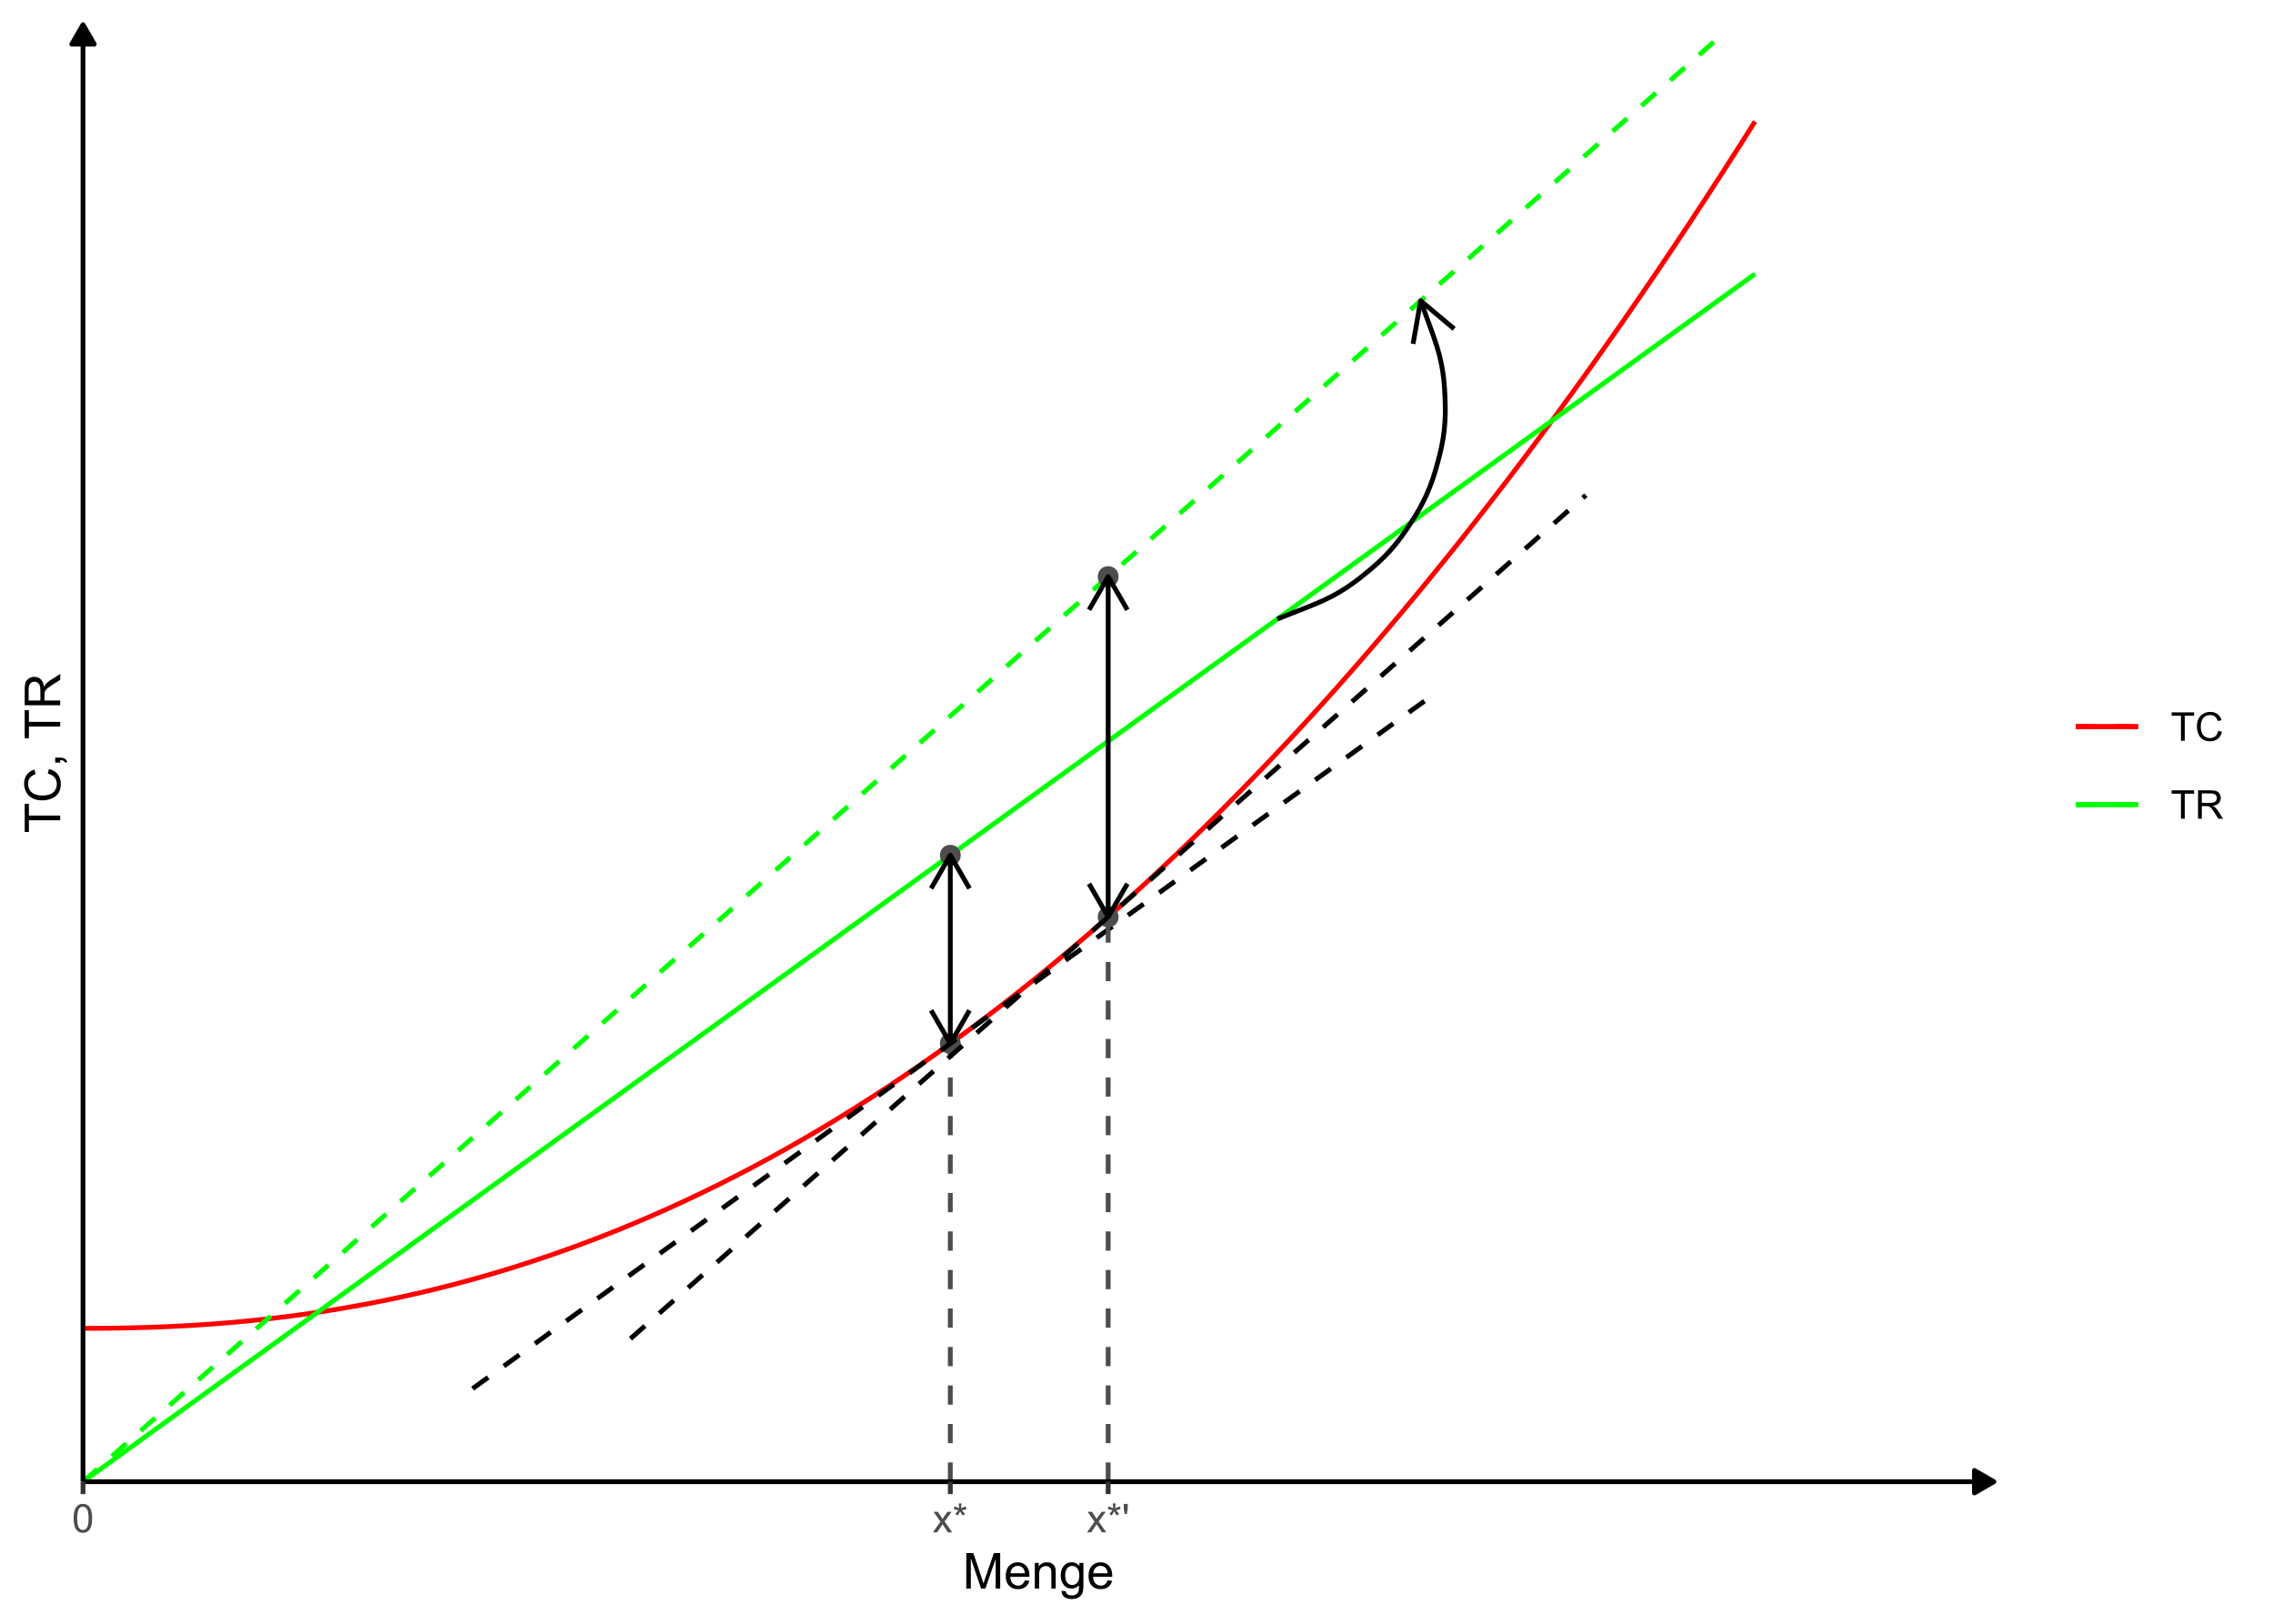 <?xml version="1.0" encoding="UTF-8"?>
<svg xmlns="http://www.w3.org/2000/svg" xmlns:xlink="http://www.w3.org/1999/xlink" width="504pt" height="360pt" viewBox="0 0 504 360" version="1.1">
<defs>
<g>
<symbol overflow="visible" id="glyph0-0">
<path style="stroke:none;" d="M 1.102 0 L 1.102 -5.5 L 5.5 -5.5 L 5.5 0 Z M 1.238 -0.137 L 5.363 -0.137 L 5.363 -5.363 L 1.238 -5.363 Z M 1.238 -0.137 "/>
</symbol>
<symbol overflow="visible" id="glyph0-1">
<path style="stroke:none;" d="M 0.367 -3.105 C 0.363 -3.848 0.438 -4.445 0.594 -4.902 C 0.742 -5.355 0.973 -5.707 1.277 -5.953 C 1.578 -6.199 1.957 -6.32 2.418 -6.324 C 2.754 -6.32 3.051 -6.254 3.309 -6.121 C 3.562 -5.984 3.773 -5.789 3.938 -5.531 C 4.102 -5.273 4.23 -4.961 4.328 -4.594 C 4.422 -4.227 4.469 -3.73 4.473 -3.105 C 4.469 -2.367 4.395 -1.77 4.242 -1.316 C 4.09 -0.859 3.863 -0.508 3.562 -0.262 C 3.258 -0.016 2.875 0.105 2.418 0.109 C 1.809 0.105 1.332 -0.109 0.988 -0.547 C 0.57 -1.066 0.363 -1.922 0.367 -3.105 Z M 1.16 -3.105 C 1.16 -2.07 1.281 -1.379 1.523 -1.039 C 1.766 -0.695 2.062 -0.527 2.418 -0.527 C 2.773 -0.527 3.074 -0.699 3.316 -1.043 C 3.559 -1.387 3.68 -2.074 3.68 -3.105 C 3.68 -4.145 3.559 -4.832 3.316 -5.172 C 3.074 -5.512 2.77 -5.684 2.41 -5.684 C 2.051 -5.684 1.77 -5.531 1.559 -5.234 C 1.293 -4.844 1.16 -4.137 1.16 -3.105 Z M 1.16 -3.105 "/>
</symbol>
<symbol overflow="visible" id="glyph0-2">
<path style="stroke:none;" d="M 0.062 0 L 1.73 -2.371 L 0.188 -4.562 L 1.156 -4.562 L 1.855 -3.492 C 1.984 -3.289 2.09 -3.117 2.176 -2.98 C 2.297 -3.168 2.414 -3.336 2.523 -3.484 L 3.293 -4.562 L 4.215 -4.562 L 2.637 -2.414 L 4.336 0 L 3.387 0 L 2.449 -1.418 L 2.199 -1.801 L 1 0 Z M 0.062 0 "/>
</symbol>
<symbol overflow="visible" id="glyph0-3">
<path style="stroke:none;" d="M 0.273 -5.145 L 0.473 -5.754 C 0.926 -5.59 1.258 -5.449 1.465 -5.336 C 1.41 -5.852 1.379 -6.207 1.379 -6.406 L 2.004 -6.406 C 1.992 -6.117 1.957 -5.762 1.902 -5.34 C 2.195 -5.488 2.535 -5.629 2.918 -5.754 L 3.117 -5.145 C 2.75 -5.02 2.391 -4.938 2.047 -4.902 C 2.219 -4.75 2.465 -4.48 2.785 -4.09 L 2.27 -3.727 C 2.098 -3.953 1.902 -4.258 1.68 -4.648 C 1.465 -4.242 1.277 -3.938 1.121 -3.727 L 0.613 -4.09 C 0.945 -4.496 1.184 -4.766 1.328 -4.902 C 0.957 -4.973 0.605 -5.055 0.273 -5.145 Z M 0.273 -5.145 "/>
</symbol>
<symbol overflow="visible" id="glyph0-4">
<path style="stroke:none;" d="M 0.586 -4.07 L 0.387 -5.246 L 0.387 -6.301 L 1.266 -6.301 L 1.266 -5.246 L 1.062 -4.07 Z M 0.586 -4.07 "/>
</symbol>
<symbol overflow="visible" id="glyph0-5">
<path style="stroke:none;" d="M 2.281 0 L 2.281 -5.555 L 0.207 -5.555 L 0.207 -6.301 L 5.199 -6.301 L 5.199 -5.555 L 3.117 -5.555 L 3.117 0 Z M 2.281 0 "/>
</symbol>
<symbol overflow="visible" id="glyph0-6">
<path style="stroke:none;" d="M 5.172 -2.207 L 6.008 -2 C 5.828 -1.312 5.516 -0.789 5.062 -0.43 C 4.609 -0.07 4.055 0.105 3.398 0.109 C 2.719 0.105 2.164 -0.031 1.742 -0.305 C 1.312 -0.582 0.988 -0.98 0.77 -1.508 C 0.543 -2.027 0.434 -2.59 0.438 -3.195 C 0.434 -3.848 0.559 -4.422 0.812 -4.91 C 1.062 -5.398 1.418 -5.77 1.883 -6.023 C 2.344 -6.277 2.855 -6.402 3.41 -6.406 C 4.039 -6.402 4.566 -6.242 5 -5.926 C 5.426 -5.602 5.727 -5.152 5.898 -4.57 L 5.078 -4.379 C 4.93 -4.832 4.719 -5.168 4.441 -5.379 C 4.164 -5.59 3.812 -5.695 3.395 -5.695 C 2.906 -5.695 2.504 -5.578 2.18 -5.344 C 1.852 -5.109 1.621 -4.797 1.492 -4.41 C 1.359 -4.016 1.293 -3.613 1.297 -3.203 C 1.293 -2.664 1.371 -2.195 1.531 -1.797 C 1.684 -1.395 1.926 -1.098 2.258 -0.902 C 2.586 -0.703 2.945 -0.602 3.332 -0.605 C 3.797 -0.602 4.191 -0.738 4.516 -1.008 C 4.836 -1.277 5.055 -1.676 5.172 -2.207 Z M 5.172 -2.207 "/>
</symbol>
<symbol overflow="visible" id="glyph0-7">
<path style="stroke:none;" d="M 0.691 0 L 0.691 -6.301 L 3.484 -6.301 C 4.043 -6.297 4.469 -6.242 4.766 -6.129 C 5.055 -6.016 5.289 -5.816 5.465 -5.531 C 5.637 -5.242 5.723 -4.926 5.727 -4.582 C 5.723 -4.133 5.578 -3.754 5.293 -3.449 C 5 -3.141 4.555 -2.945 3.953 -2.867 C 4.172 -2.758 4.34 -2.652 4.457 -2.551 C 4.695 -2.324 4.926 -2.047 5.148 -1.715 L 6.242 0 L 5.195 0 L 4.359 -1.312 C 4.117 -1.688 3.914 -1.977 3.758 -2.18 C 3.598 -2.379 3.457 -2.516 3.336 -2.598 C 3.207 -2.676 3.082 -2.734 2.957 -2.766 C 2.859 -2.785 2.703 -2.793 2.492 -2.797 L 1.527 -2.797 L 1.527 0 Z M 1.527 -3.52 L 3.316 -3.52 C 3.699 -3.516 3.996 -3.555 4.211 -3.637 C 4.422 -3.711 4.586 -3.836 4.699 -4.012 C 4.809 -4.184 4.863 -4.375 4.867 -4.582 C 4.863 -4.879 4.754 -5.121 4.543 -5.312 C 4.324 -5.504 3.984 -5.602 3.52 -5.602 L 1.527 -5.602 Z M 1.527 -3.52 "/>
</symbol>
<symbol overflow="visible" id="glyph1-0">
<path style="stroke:none;" d="M 1.375 0 L 1.375 -6.875 L 6.875 -6.875 L 6.875 0 Z M 1.547 -0.172 L 6.703 -0.172 L 6.703 -6.703 L 1.547 -6.703 Z M 1.547 -0.172 "/>
</symbol>
<symbol overflow="visible" id="glyph1-1">
<path style="stroke:none;" d="M 0.816 0 L 0.816 -7.875 L 2.383 -7.875 L 4.25 -2.297 C 4.418 -1.777 4.543 -1.387 4.625 -1.133 C 4.711 -1.414 4.852 -1.836 5.043 -2.395 L 6.93 -7.875 L 8.332 -7.875 L 8.332 0 L 7.328 0 L 7.328 -6.59 L 5.039 0 L 4.098 0 L 1.82 -6.703 L 1.82 0 Z M 0.816 0 "/>
</symbol>
<symbol overflow="visible" id="glyph1-2">
<path style="stroke:none;" d="M 4.629 -1.836 L 5.629 -1.715 C 5.469 -1.125 5.176 -0.672 4.75 -0.352 C 4.324 -0.031 3.781 0.129 3.121 0.129 C 2.281 0.129 1.617 -0.125 1.133 -0.641 C 0.641 -1.152 0.398 -1.875 0.402 -2.805 C 0.398 -3.762 0.645 -4.504 1.145 -5.035 C 1.637 -5.562 2.277 -5.828 3.066 -5.832 C 3.824 -5.828 4.449 -5.57 4.934 -5.051 C 5.418 -4.531 5.66 -3.801 5.66 -2.863 C 5.66 -2.805 5.656 -2.719 5.656 -2.605 L 1.402 -2.605 C 1.434 -1.977 1.613 -1.496 1.934 -1.164 C 2.25 -0.828 2.645 -0.66 3.125 -0.664 C 3.477 -0.66 3.781 -0.754 4.031 -0.945 C 4.281 -1.129 4.48 -1.426 4.629 -1.836 Z M 1.457 -3.398 L 4.641 -3.398 C 4.598 -3.879 4.473 -4.238 4.273 -4.48 C 3.961 -4.852 3.562 -5.039 3.078 -5.039 C 2.629 -5.039 2.258 -4.891 1.957 -4.594 C 1.652 -4.297 1.484 -3.898 1.457 -3.398 Z M 1.457 -3.398 "/>
</symbol>
<symbol overflow="visible" id="glyph1-3">
<path style="stroke:none;" d="M 0.727 0 L 0.727 -5.703 L 1.594 -5.703 L 1.594 -4.895 C 2.012 -5.516 2.617 -5.828 3.41 -5.832 C 3.754 -5.828 4.066 -5.766 4.355 -5.645 C 4.641 -5.52 4.859 -5.359 5.004 -5.16 C 5.145 -4.957 5.242 -4.719 5.305 -4.445 C 5.336 -4.266 5.355 -3.953 5.359 -3.508 L 5.359 0 L 4.395 0 L 4.395 -3.469 C 4.395 -3.863 4.355 -4.156 4.281 -4.352 C 4.203 -4.543 4.07 -4.699 3.879 -4.82 C 3.688 -4.934 3.461 -4.992 3.207 -4.996 C 2.793 -4.992 2.438 -4.859 2.141 -4.602 C 1.836 -4.336 1.688 -3.844 1.691 -3.117 L 1.691 0 Z M 0.727 0 "/>
</symbol>
<symbol overflow="visible" id="glyph1-4">
<path style="stroke:none;" d="M 0.547 0.473 L 1.488 0.613 C 1.527 0.898 1.637 1.109 1.816 1.246 C 2.055 1.422 2.379 1.512 2.797 1.516 C 3.242 1.512 3.59 1.422 3.832 1.246 C 4.074 1.062 4.238 0.812 4.328 0.492 C 4.379 0.297 4.402 -0.113 4.398 -0.746 C 3.973 -0.246 3.445 0 2.82 0 C 2.031 0 1.426 -0.281 1 -0.848 C 0.566 -1.41 0.352 -2.09 0.355 -2.883 C 0.352 -3.426 0.449 -3.926 0.648 -4.391 C 0.844 -4.848 1.129 -5.203 1.504 -5.457 C 1.875 -5.703 2.316 -5.828 2.824 -5.832 C 3.496 -5.828 4.051 -5.559 4.492 -5.016 L 4.492 -5.703 L 5.383 -5.703 L 5.383 -0.773 C 5.379 0.113 5.289 0.742 5.109 1.113 C 4.93 1.484 4.641 1.777 4.25 1.992 C 3.855 2.207 3.375 2.312 2.805 2.316 C 2.121 2.312 1.57 2.16 1.152 1.855 C 0.734 1.547 0.531 1.086 0.547 0.473 Z M 1.348 -2.953 C 1.348 -2.203 1.496 -1.656 1.793 -1.316 C 2.09 -0.969 2.461 -0.797 2.91 -0.801 C 3.352 -0.797 3.723 -0.969 4.027 -1.312 C 4.324 -1.656 4.477 -2.191 4.48 -2.922 C 4.477 -3.617 4.32 -4.145 4.016 -4.5 C 3.703 -4.852 3.332 -5.027 2.895 -5.031 C 2.465 -5.027 2.098 -4.852 1.797 -4.508 C 1.496 -4.156 1.348 -3.641 1.348 -2.953 Z M 1.348 -2.953 "/>
</symbol>
<symbol overflow="visible" id="glyph2-0">
<path style="stroke:none;" d="M 0 -1.375 L -6.875 -1.375 L -6.875 -6.875 L 0 -6.875 Z M -0.172 -1.547 L -0.172 -6.703 L -6.703 -6.703 L -6.703 -1.547 Z M -0.172 -1.547 "/>
</symbol>
<symbol overflow="visible" id="glyph2-1">
<path style="stroke:none;" d="M 0 -2.852 L -6.945 -2.852 L -6.945 -0.258 L -7.875 -0.258 L -7.875 -6.5 L -6.945 -6.5 L -6.945 -3.895 L 0 -3.895 Z M 0 -2.852 "/>
</symbol>
<symbol overflow="visible" id="glyph2-2">
<path style="stroke:none;" d="M -2.762 -6.469 L -2.496 -7.508 C -1.641 -7.285 -0.988 -6.895 -0.539 -6.328 C -0.094 -5.758 0.129 -5.062 0.133 -4.25 C 0.129 -3.398 -0.039 -2.707 -0.383 -2.176 C -0.727 -1.641 -1.227 -1.238 -1.883 -0.961 C -2.535 -0.684 -3.242 -0.543 -3.996 -0.547 C -4.816 -0.543 -5.531 -0.699 -6.141 -1.016 C -6.75 -1.328 -7.211 -1.777 -7.531 -2.355 C -7.844 -2.934 -8.004 -3.57 -8.008 -4.266 C -8.004 -5.051 -7.805 -5.711 -7.406 -6.25 C -7.004 -6.785 -6.438 -7.16 -5.715 -7.375 L -5.473 -6.348 C -6.043 -6.16 -6.457 -5.895 -6.723 -5.551 C -6.98 -5.199 -7.113 -4.766 -7.117 -4.242 C -7.113 -3.637 -6.969 -3.129 -6.68 -2.727 C -6.391 -2.316 -6 -2.031 -5.512 -1.867 C -5.023 -1.699 -4.52 -1.617 -4 -1.621 C -3.328 -1.617 -2.742 -1.715 -2.246 -1.914 C -1.746 -2.105 -1.375 -2.41 -1.129 -2.824 C -0.879 -3.234 -0.754 -3.68 -0.758 -4.164 C -0.754 -4.746 -0.922 -5.238 -1.262 -5.645 C -1.594 -6.043 -2.094 -6.32 -2.762 -6.469 Z M -2.762 -6.469 "/>
</symbol>
<symbol overflow="visible" id="glyph2-3">
<path style="stroke:none;" d="M 0 -0.977 L -1.102 -0.977 L -1.102 -2.078 L 0 -2.078 C 0.402 -2.074 0.727 -2.004 0.977 -1.863 C 1.223 -1.719 1.418 -1.488 1.559 -1.18 L 1.145 -0.914 C 1.051 -1.117 0.918 -1.266 0.746 -1.363 C 0.57 -1.457 0.324 -1.512 0 -1.523 Z M 0 -0.977 "/>
</symbol>
<symbol overflow="visible" id="glyph2-4">
<path style="stroke:none;" d=""/>
</symbol>
<symbol overflow="visible" id="glyph2-5">
<path style="stroke:none;" d="M 0 -0.863 L -7.875 -0.863 L -7.875 -4.355 C -7.875 -5.055 -7.801 -5.59 -7.66 -5.957 C -7.516 -6.32 -7.266 -6.613 -6.91 -6.832 C -6.551 -7.051 -6.156 -7.16 -5.727 -7.16 C -5.164 -7.16 -4.695 -6.977 -4.312 -6.617 C -3.93 -6.25 -3.684 -5.691 -3.582 -4.941 C -3.445 -5.215 -3.316 -5.426 -3.191 -5.57 C -2.906 -5.871 -2.559 -6.16 -2.145 -6.434 L 0 -7.805 L 0 -6.492 L -1.637 -5.453 C -2.105 -5.145 -2.469 -4.895 -2.723 -4.699 C -2.969 -4.504 -3.145 -4.328 -3.246 -4.172 C -3.348 -4.016 -3.418 -3.855 -3.457 -3.695 C -3.48 -3.574 -3.492 -3.383 -3.496 -3.117 L -3.496 -1.906 L 0 -1.906 Z M -4.398 -1.906 L -4.398 -4.148 C -4.395 -4.621 -4.445 -4.992 -4.547 -5.262 C -4.645 -5.531 -4.801 -5.734 -5.02 -5.875 C -5.234 -6.012 -5.469 -6.082 -5.727 -6.086 C -6.094 -6.082 -6.402 -5.945 -6.645 -5.68 C -6.883 -5.406 -7 -4.98 -7.004 -4.398 L -7.004 -1.906 Z M -4.398 -1.906 "/>
</symbol>
</g>
<clipPath id="clip1">
  <path d="M 18.406 5.48 L 442.109 5.48 L 442.109 328.512 L 18.406 328.512 Z M 18.406 5.48 "/>
</clipPath>
<clipPath id="clip2">
  <path d="M 18.406 26 L 390 26 L 390 296 L 18.406 296 Z M 18.406 26 "/>
</clipPath>
<clipPath id="clip3">
  <path d="M 18.406 60 L 390 60 L 390 328.512 L 18.406 328.512 Z M 18.406 60 "/>
</clipPath>
<clipPath id="clip4">
  <path d="M 18.406 7 L 383 7 L 383 328.512 L 18.406 328.512 Z M 18.406 7 "/>
</clipPath>
<clipPath id="clip5">
  <path d="M 210 230 L 212 230 L 212 328.512 L 210 328.512 Z M 210 230 "/>
</clipPath>
<clipPath id="clip6">
  <path d="M 245 202 L 247 202 L 247 328.512 L 245 328.512 Z M 245 202 "/>
</clipPath>
</defs>
<g id="surface179">
<rect x="0" y="0" width="504" height="360" style="fill:rgb(100%,100%,100%);fill-opacity:1;stroke:none;"/>
<rect x="0" y="0" width="504" height="360" style="fill:rgb(100%,100%,100%);fill-opacity:1;stroke:none;"/>
<path style="fill:none;stroke-width:1.067;stroke-linecap:round;stroke-linejoin:round;stroke:rgb(100%,100%,100%);stroke-opacity:1;stroke-miterlimit:10;" d="M 0 360 L 504 360 L 504 0 L 0 0 Z M 0 360 "/>
<g clip-path="url(#clip1)" clip-rule="nonzero">
<path style=" stroke:none;fill-rule:nonzero;fill:rgb(100%,100%,100%);fill-opacity:1;" d="M 18.406 328.508 L 442.109 328.508 L 442.109 5.477 L 18.406 5.477 Z M 18.406 328.508 "/>
</g>
<g clip-path="url(#clip2)" clip-rule="nonzero">
<path style="fill:none;stroke-width:1.067;stroke-linecap:butt;stroke-linejoin:round;stroke:rgb(100%,0%,0%);stroke-opacity:1;stroke-miterlimit:10;" d="M 18.406 294.508 L 22.117 294.496 L 25.824 294.457 L 29.531 294.387 L 33.238 294.281 L 36.945 294.137 L 40.652 293.957 L 44.359 293.734 L 48.066 293.473 L 51.773 293.168 L 55.48 292.816 L 59.191 292.426 L 62.898 291.984 L 66.605 291.5 L 70.312 290.965 L 74.02 290.387 L 77.727 289.758 L 81.434 289.082 L 85.141 288.355 L 88.848 287.578 L 92.555 286.75 L 96.266 285.871 L 99.973 284.938 L 103.68 283.957 L 107.387 282.922 L 111.094 281.832 L 114.801 280.691 L 118.508 279.492 L 122.215 278.242 L 125.922 276.938 L 129.629 275.578 L 133.34 274.164 L 137.047 272.691 L 140.754 271.164 L 144.461 269.578 L 148.168 267.938 L 151.875 266.238 L 155.582 264.48 L 159.289 262.668 L 162.996 260.793 L 166.703 258.863 L 170.414 256.875 L 174.121 254.824 L 177.828 252.715 L 181.535 250.547 L 185.242 248.32 L 188.949 246.031 L 192.656 243.684 L 196.363 241.273 L 200.07 238.805 L 203.777 236.273 L 207.488 233.68 L 211.195 231.023 L 214.902 228.309 L 218.609 225.527 L 222.316 222.688 L 226.023 219.785 L 229.73 216.816 L 233.438 213.785 L 237.145 210.691 L 240.852 207.535 L 244.559 204.316 L 248.27 201.031 L 251.977 197.68 L 255.684 194.266 L 259.391 190.789 L 263.098 187.246 L 266.805 183.641 L 270.512 179.965 L 274.219 176.227 L 277.926 172.422 L 281.633 168.555 L 285.344 164.617 L 289.051 160.617 L 292.758 156.547 L 296.465 152.414 L 300.172 148.211 L 303.879 143.941 L 307.586 139.609 L 311.293 135.207 L 315 130.734 L 318.707 126.199 L 322.418 121.594 L 326.125 116.918 L 329.832 112.18 L 333.539 107.367 L 337.246 102.492 L 340.953 97.543 L 344.66 92.531 L 348.367 87.445 L 352.074 82.293 L 355.781 77.07 L 359.492 71.781 L 363.199 66.418 L 366.906 60.988 L 370.613 55.488 L 374.32 49.918 L 378.027 44.277 L 381.734 38.566 L 385.441 32.785 L 389.148 26.934 "/>
</g>
<g clip-path="url(#clip3)" clip-rule="nonzero">
<path style="fill:none;stroke-width:1.067;stroke-linecap:butt;stroke-linejoin:round;stroke:rgb(0%,100%,0%);stroke-opacity:1;stroke-miterlimit:10;" d="M 18.406 328.508 L 22.117 325.832 L 25.824 323.152 L 29.531 320.477 L 33.238 317.797 L 36.945 315.121 L 40.652 312.441 L 44.359 309.766 L 48.066 307.086 L 51.773 304.41 L 55.48 301.73 L 59.191 299.055 L 62.898 296.375 L 66.605 293.699 L 70.312 291.02 L 74.02 288.344 L 77.727 285.664 L 81.434 282.988 L 85.141 280.309 L 88.848 277.633 L 92.555 274.953 L 96.266 272.277 L 99.973 269.598 L 103.68 266.922 L 107.387 264.242 L 111.094 261.566 L 114.801 258.887 L 118.508 256.211 L 122.215 253.531 L 125.922 250.855 L 129.629 248.176 L 133.34 245.5 L 137.047 242.82 L 140.754 240.145 L 144.461 237.465 L 148.168 234.789 L 151.875 232.109 L 155.582 229.434 L 159.289 226.754 L 162.996 224.078 L 166.703 221.398 L 170.414 218.723 L 174.121 216.043 L 177.828 213.367 L 181.535 210.688 L 185.242 208.012 L 188.949 205.332 L 192.656 202.656 L 196.363 199.977 L 200.07 197.301 L 203.777 194.621 L 207.488 191.945 L 211.195 189.266 L 214.902 186.59 L 218.609 183.91 L 222.316 181.234 L 226.023 178.555 L 229.73 175.879 L 233.438 173.199 L 237.145 170.523 L 240.852 167.844 L 244.559 165.168 L 248.27 162.488 L 251.977 159.812 L 255.684 157.133 L 259.391 154.457 L 263.098 151.777 L 266.805 149.102 L 270.512 146.422 L 274.219 143.746 L 277.926 141.066 L 281.633 138.391 L 285.344 135.711 L 289.051 133.035 L 292.758 130.355 L 296.465 127.68 L 300.172 125 L 303.879 122.324 L 307.586 119.645 L 311.293 116.969 L 315 114.289 L 318.707 111.613 L 322.418 108.934 L 326.125 106.258 L 329.832 103.578 L 333.539 100.902 L 337.246 98.223 L 340.953 95.547 L 344.66 92.867 L 348.367 90.191 L 352.074 87.512 L 355.781 84.836 L 359.492 82.156 L 363.199 79.48 L 366.906 76.801 L 370.613 74.125 L 374.32 71.445 L 378.027 68.77 L 381.734 66.09 L 385.441 63.414 L 389.148 60.734 "/>
</g>
<g clip-path="url(#clip4)" clip-rule="nonzero">
<path style="fill:none;stroke-width:1.067;stroke-linecap:butt;stroke-linejoin:round;stroke:rgb(0%,100%,0%);stroke-opacity:1;stroke-dasharray:4.268,4.268;stroke-miterlimit:10;" d="M 18.406 328.508 L 22.117 325.238 L 44.359 305.598 L 48.066 302.328 L 55.48 295.781 L 59.191 292.508 L 66.605 285.961 L 70.312 282.691 L 88.848 266.324 L 92.555 263.055 L 96.266 259.781 L 111.094 246.688 L 114.801 243.418 L 129.629 230.324 L 133.34 227.051 L 137.047 223.781 L 155.582 207.414 L 159.289 204.145 L 166.703 197.598 L 170.414 194.324 L 177.828 187.777 L 181.535 184.508 L 203.777 164.867 L 207.488 161.598 L 226.023 145.23 L 229.73 141.961 L 244.559 128.867 L 248.27 125.594 L 251.977 122.324 L 270.512 105.957 L 274.219 102.688 L 281.633 96.141 L 285.344 92.867 L 292.758 86.32 L 296.465 83.051 L 315 66.684 L 318.707 63.414 L 322.418 60.141 L 337.246 47.047 L 340.953 43.777 L 355.781 30.684 L 359.492 27.41 L 363.199 24.137 L 366.906 20.867 L 381.734 7.773 "/>
</g>
<path style="fill-rule:nonzero;fill:rgb(30.196%,30.196%,30.196%);fill-opacity:1;stroke-width:0.709;stroke-linecap:round;stroke-linejoin:round;stroke:rgb(30.196%,30.196%,30.196%);stroke-opacity:1;stroke-miterlimit:10;" d="M 212.668 231.371 C 212.668 233.977 208.762 233.977 208.762 231.371 C 208.762 228.766 212.668 228.766 212.668 231.371 "/>
<path style="fill-rule:nonzero;fill:rgb(30.196%,30.196%,30.196%);fill-opacity:1;stroke-width:0.709;stroke-linecap:round;stroke-linejoin:round;stroke:rgb(30.196%,30.196%,30.196%);stroke-opacity:1;stroke-miterlimit:10;" d="M 212.668 189.613 C 212.668 192.219 208.762 192.219 208.762 189.613 C 208.762 187.008 212.668 187.008 212.668 189.613 "/>
<g clip-path="url(#clip5)" clip-rule="nonzero">
<path style="fill:none;stroke-width:1.067;stroke-linecap:butt;stroke-linejoin:round;stroke:rgb(30.196%,30.196%,30.196%);stroke-opacity:1;stroke-dasharray:4.268,4.268;stroke-miterlimit:10;" d="M 210.715 328.508 L 210.715 231.371 "/>
</g>
<path style="fill:none;stroke-width:1.067;stroke-linecap:butt;stroke-linejoin:round;stroke:rgb(0%,0%,0%);stroke-opacity:1;stroke-dasharray:4.268,4.268;stroke-miterlimit:10;" d="M 104.789 307.879 L 106.906 306.348 L 109.027 304.816 L 111.145 303.289 L 113.262 301.758 L 115.383 300.227 L 117.5 298.699 L 119.617 297.168 L 121.738 295.637 L 123.855 294.105 L 125.973 292.578 L 128.094 291.047 L 130.211 289.516 L 132.328 287.988 L 134.449 286.457 L 138.684 283.395 L 140.805 281.867 L 145.039 278.805 L 147.16 277.277 L 151.395 274.215 L 153.516 272.684 L 155.633 271.156 L 157.75 269.625 L 159.871 268.094 L 161.988 266.562 L 164.105 265.035 L 166.227 263.504 L 168.344 261.973 L 170.461 260.445 L 172.582 258.914 L 174.699 257.383 L 176.82 255.852 L 178.938 254.324 L 181.055 252.793 L 183.176 251.262 L 185.293 249.734 L 187.41 248.203 L 189.531 246.672 L 191.648 245.141 L 193.766 243.613 L 195.887 242.082 L 198.004 240.551 L 200.121 239.023 L 202.242 237.492 L 206.477 234.43 L 208.598 232.902 L 212.832 229.84 L 214.953 228.312 L 219.188 225.25 L 221.309 223.719 L 223.426 222.191 L 225.543 220.66 L 227.664 219.129 L 229.781 217.602 L 231.898 216.07 L 234.02 214.539 L 236.137 213.008 L 238.254 211.48 L 240.375 209.949 L 242.492 208.418 L 244.609 206.891 L 246.73 205.359 L 250.965 202.297 L 253.086 200.77 L 255.203 199.238 L 257.324 197.707 L 259.441 196.18 L 261.559 194.648 L 263.68 193.117 L 265.797 191.586 L 267.914 190.059 L 270.035 188.527 L 272.152 186.996 L 274.27 185.469 L 276.391 183.938 L 280.625 180.875 L 282.746 179.348 L 286.98 176.285 L 289.102 174.758 L 293.336 171.695 L 295.457 170.164 L 297.574 168.637 L 299.691 167.105 L 301.812 165.574 L 303.93 164.047 L 306.047 162.516 L 308.168 160.984 L 310.285 159.453 L 312.402 157.926 L 314.523 156.395 L 316.641 154.863 "/>
<path style="fill:none;stroke-width:1.067;stroke-linecap:butt;stroke-linejoin:round;stroke:rgb(0%,0%,0%);stroke-opacity:1;stroke-miterlimit:10;" d="M 210.715 231.371 L 210.715 189.613 "/>
<path style="fill:none;stroke-width:1.067;stroke-linecap:butt;stroke-linejoin:round;stroke:rgb(0%,0%,0%);stroke-opacity:1;stroke-miterlimit:10;" d="M 206.461 224.008 L 210.715 231.371 L 214.965 224.008 "/>
<path style="fill:none;stroke-width:1.067;stroke-linecap:butt;stroke-linejoin:round;stroke:rgb(0%,0%,0%);stroke-opacity:1;stroke-miterlimit:10;" d="M 214.965 196.977 L 210.715 189.613 L 206.461 196.977 "/>
<path style="fill-rule:nonzero;fill:rgb(30.196%,30.196%,30.196%);fill-opacity:1;stroke-width:0.709;stroke-linecap:round;stroke-linejoin:round;stroke:rgb(30.196%,30.196%,30.196%);stroke-opacity:1;stroke-miterlimit:10;" d="M 247.672 203.297 C 247.672 205.902 243.766 205.902 243.766 203.297 C 243.766 200.688 247.672 200.688 247.672 203.297 "/>
<path style="fill-rule:nonzero;fill:rgb(30.196%,30.196%,30.196%);fill-opacity:1;stroke-width:0.709;stroke-linecap:round;stroke-linejoin:round;stroke:rgb(30.196%,30.196%,30.196%);stroke-opacity:1;stroke-miterlimit:10;" d="M 247.672 127.848 C 247.672 130.453 243.766 130.453 243.766 127.848 C 243.766 125.238 247.672 125.238 247.672 127.848 "/>
<g clip-path="url(#clip6)" clip-rule="nonzero">
<path style="fill:none;stroke-width:1.067;stroke-linecap:butt;stroke-linejoin:round;stroke:rgb(30.196%,30.196%,30.196%);stroke-opacity:1;stroke-dasharray:4.268,4.268;stroke-miterlimit:10;" d="M 245.719 328.508 L 245.719 203.297 "/>
</g>
<path style="fill:none;stroke-width:1.067;stroke-linecap:butt;stroke-linejoin:round;stroke:rgb(0%,0%,0%);stroke-opacity:1;stroke-dasharray:4.268,4.268;stroke-miterlimit:10;" d="M 139.793 296.805 L 141.91 294.934 L 144.031 293.062 L 146.148 291.195 L 148.266 289.324 L 150.387 287.453 L 154.621 283.711 L 156.742 281.844 L 160.977 278.102 L 163.098 276.23 L 165.215 274.363 L 167.332 272.492 L 169.453 270.621 L 171.57 268.75 L 173.688 266.883 L 175.809 265.012 L 180.043 261.27 L 182.164 259.402 L 186.398 255.66 L 188.52 253.789 L 190.637 251.922 L 192.754 250.051 L 194.875 248.18 L 199.109 244.438 L 201.23 242.57 L 203.348 240.699 L 205.469 238.828 L 207.586 236.957 L 209.703 235.09 L 211.824 233.219 L 216.059 229.477 L 218.18 227.609 L 222.414 223.867 L 224.535 221.996 L 226.652 220.129 L 228.77 218.258 L 230.891 216.387 L 235.125 212.645 L 237.246 210.777 L 241.48 207.035 L 243.602 205.164 L 245.719 203.297 L 247.836 201.426 L 249.957 199.555 L 252.074 197.684 L 254.191 195.816 L 256.312 193.945 L 260.547 190.203 L 262.668 188.336 L 266.902 184.594 L 269.023 182.723 L 271.141 180.852 L 273.258 178.984 L 275.379 177.113 L 279.613 173.371 L 281.734 171.504 L 283.852 169.633 L 285.973 167.762 L 288.09 165.891 L 290.207 164.023 L 292.328 162.152 L 296.562 158.41 L 298.684 156.543 L 302.918 152.801 L 305.039 150.93 L 307.156 149.059 L 309.273 147.191 L 311.395 145.32 L 315.629 141.578 L 317.75 139.711 L 321.984 135.969 L 324.105 134.098 L 326.223 132.23 L 328.34 130.359 L 330.461 128.488 L 332.578 126.617 L 334.695 124.75 L 336.816 122.879 L 341.051 119.137 L 343.172 117.266 L 345.289 115.398 L 347.406 113.527 L 349.527 111.656 L 351.645 109.785 "/>
<path style="fill:none;stroke-width:1.067;stroke-linecap:butt;stroke-linejoin:round;stroke:rgb(0%,0%,0%);stroke-opacity:1;stroke-miterlimit:10;" d="M 245.719 203.297 L 245.719 127.848 "/>
<path style="fill:none;stroke-width:1.067;stroke-linecap:butt;stroke-linejoin:round;stroke:rgb(0%,0%,0%);stroke-opacity:1;stroke-miterlimit:10;" d="M 241.469 195.93 L 245.719 203.297 L 249.973 195.93 "/>
<path style="fill:none;stroke-width:1.067;stroke-linecap:butt;stroke-linejoin:round;stroke:rgb(0%,0%,0%);stroke-opacity:1;stroke-miterlimit:10;" d="M 249.973 135.211 L 245.719 127.848 L 241.469 135.211 "/>
<path style="fill:none;stroke-width:1.067;stroke-linecap:butt;stroke-linejoin:round;stroke:rgb(0%,0%,0%);stroke-opacity:1;stroke-miterlimit:10;" d="M 283.223 137.242 L 283.418 137.164 L 284.496 136.738 L 286.555 135.93 L 289.012 134.965 L 291.34 134.031 L 293.418 133.133 L 295.301 132.215 L 296.832 131.367 L 298.559 130.297 L 300.172 129.176 L 301.629 128.07 L 302.957 127 L 304.281 125.902 L 305.668 124.672 L 307.09 123.293 L 308.258 122.055 L 309.574 120.508 L 310.773 118.953 L 311.82 117.453 L 312.762 116.031 L 313.688 114.582 L 314.637 112.988 L 315.57 111.242 L 316.305 109.707 L 317.09 107.832 L 317.758 105.984 L 318.305 104.238 L 318.766 102.598 L 319.207 100.938 L 319.625 99.129 L 319.984 97.184 L 320.219 95.496 L 320.395 93.473 L 320.469 91.512 L 320.457 89.68 L 320.398 87.977 L 320.312 86.258 L 320.164 84.41 L 319.914 82.445 L 319.621 80.77 L 319.172 78.781 L 318.59 76.75 L 317.863 74.566 L 317.004 72.18 L 316.105 69.711 L 315.391 67.75 L 315.047 66.812 L 315 66.684 "/>
<path style="fill:none;stroke-width:1.067;stroke-linecap:butt;stroke-linejoin:round;stroke:rgb(0%,0%,0%);stroke-opacity:1;stroke-miterlimit:10;" d="M 322.43 72.91 L 315 66.684 L 313.324 76.23 "/>
<path style="fill:none;stroke-width:1.067;stroke-linecap:butt;stroke-linejoin:round;stroke:rgb(0%,0%,0%);stroke-opacity:1;stroke-miterlimit:10;" d="M 18.406 328.508 L 18.406 5.48 "/>
<path style="fill-rule:nonzero;fill:rgb(0%,0%,0%);fill-opacity:1;stroke-width:1.067;stroke-linecap:butt;stroke-linejoin:round;stroke:rgb(0%,0%,0%);stroke-opacity:1;stroke-miterlimit:10;" d="M 20.898 9.793 L 18.406 5.48 L 15.918 9.793 Z M 20.898 9.793 "/>
<path style="fill:none;stroke-width:1.067;stroke-linecap:butt;stroke-linejoin:round;stroke:rgb(0%,0%,0%);stroke-opacity:1;stroke-miterlimit:10;" d="M 18.406 328.508 L 442.113 328.508 "/>
<path style="fill-rule:nonzero;fill:rgb(0%,0%,0%);fill-opacity:1;stroke-width:1.067;stroke-linecap:butt;stroke-linejoin:round;stroke:rgb(0%,0%,0%);stroke-opacity:1;stroke-miterlimit:10;" d="M 437.801 331 L 442.113 328.508 L 437.801 326.02 Z M 437.801 331 "/>
<path style="fill:none;stroke-width:1.067;stroke-linecap:butt;stroke-linejoin:round;stroke:rgb(20%,20%,20%);stroke-opacity:1;stroke-miterlimit:10;" d="M 18.406 331.25 L 18.406 328.508 "/>
<path style="fill:none;stroke-width:1.067;stroke-linecap:butt;stroke-linejoin:round;stroke:rgb(20%,20%,20%);stroke-opacity:1;stroke-miterlimit:10;" d="M 210.715 331.25 L 210.715 328.508 "/>
<path style="fill:none;stroke-width:1.067;stroke-linecap:butt;stroke-linejoin:round;stroke:rgb(20%,20%,20%);stroke-opacity:1;stroke-miterlimit:10;" d="M 245.719 331.25 L 245.719 328.508 "/>
<g style="fill:rgb(30.196%,30.196%,30.196%);fill-opacity:1;">
  <use xlink:href="#glyph0-1" x="15.961" y="339.738"/>
</g>
<g style="fill:rgb(30.196%,30.196%,30.196%);fill-opacity:1;">
  <use xlink:href="#glyph0-2" x="206.801" y="339.738"/>
  <use xlink:href="#glyph0-3" x="211.201" y="339.738"/>
</g>
<g style="fill:rgb(30.196%,30.196%,30.196%);fill-opacity:1;">
  <use xlink:href="#glyph0-2" x="240.965" y="339.738"/>
  <use xlink:href="#glyph0-3" x="245.365" y="339.738"/>
  <use xlink:href="#glyph0-4" x="248.789" y="339.738"/>
</g>
<g style="fill:rgb(0%,0%,0%);fill-opacity:1;">
  <use xlink:href="#glyph1-1" x="213.445" y="352.207"/>
  <use xlink:href="#glyph1-2" x="222.608" y="352.207"/>
  <use xlink:href="#glyph1-3" x="228.726" y="352.207"/>
  <use xlink:href="#glyph1-4" x="234.844" y="352.207"/>
  <use xlink:href="#glyph1-2" x="240.961" y="352.207"/>
</g>
<g style="fill:rgb(0%,0%,0%);fill-opacity:1;">
  <use xlink:href="#glyph2-1" x="13.352" y="184.715"/>
  <use xlink:href="#glyph2-2" x="13.352" y="177.996"/>
  <use xlink:href="#glyph2-3" x="13.352" y="170.052"/>
  <use xlink:href="#glyph2-4" x="13.352" y="166.996"/>
  <use xlink:href="#glyph2-1" x="13.352" y="163.939"/>
  <use xlink:href="#glyph2-5" x="13.352" y="157.22"/>
</g>
<path style=" stroke:none;fill-rule:nonzero;fill:rgb(100%,100%,100%);fill-opacity:1;" d="M 453.07 192.492 L 498.52 192.492 L 498.52 141.492 L 453.07 141.492 Z M 453.07 192.492 "/>
<path style="fill:none;stroke-width:1.067;stroke-linecap:butt;stroke-linejoin:round;stroke:rgb(100%,0%,0%);stroke-opacity:1;stroke-miterlimit:10;" d="M 460.277 161.094 L 474.102 161.094 "/>
<path style="fill:none;stroke-width:1.067;stroke-linecap:butt;stroke-linejoin:round;stroke:rgb(100%,0%,0%);stroke-opacity:1;stroke-miterlimit:10;" d="M 460.277 161.094 L 474.102 161.094 "/>
<path style="fill:none;stroke-width:1.067;stroke-linecap:butt;stroke-linejoin:round;stroke:rgb(100%,0%,0%);stroke-opacity:1;stroke-dasharray:4.268,4.268;stroke-miterlimit:10;" d="M 460.277 161.094 L 474.102 161.094 "/>
<path style="fill:none;stroke-width:1.067;stroke-linecap:butt;stroke-linejoin:round;stroke:rgb(0%,100%,0%);stroke-opacity:1;stroke-miterlimit:10;" d="M 460.277 178.375 L 474.102 178.375 "/>
<path style="fill:none;stroke-width:1.067;stroke-linecap:butt;stroke-linejoin:round;stroke:rgb(0%,100%,0%);stroke-opacity:1;stroke-miterlimit:10;" d="M 460.277 178.375 L 474.102 178.375 "/>
<path style="fill:none;stroke-width:1.067;stroke-linecap:butt;stroke-linejoin:round;stroke:rgb(0%,100%,0%);stroke-opacity:1;stroke-dasharray:4.268,4.268;stroke-miterlimit:10;" d="M 460.277 178.375 L 474.102 178.375 "/>
<g style="fill:rgb(0%,0%,0%);fill-opacity:1;">
  <use xlink:href="#glyph0-5" x="481.312" y="164.242"/>
  <use xlink:href="#glyph0-6" x="486.688" y="164.242"/>
</g>
<g style="fill:rgb(0%,0%,0%);fill-opacity:1;">
  <use xlink:href="#glyph0-5" x="481.312" y="181.523"/>
  <use xlink:href="#glyph0-7" x="486.688" y="181.523"/>
</g>
</g>
</svg>
